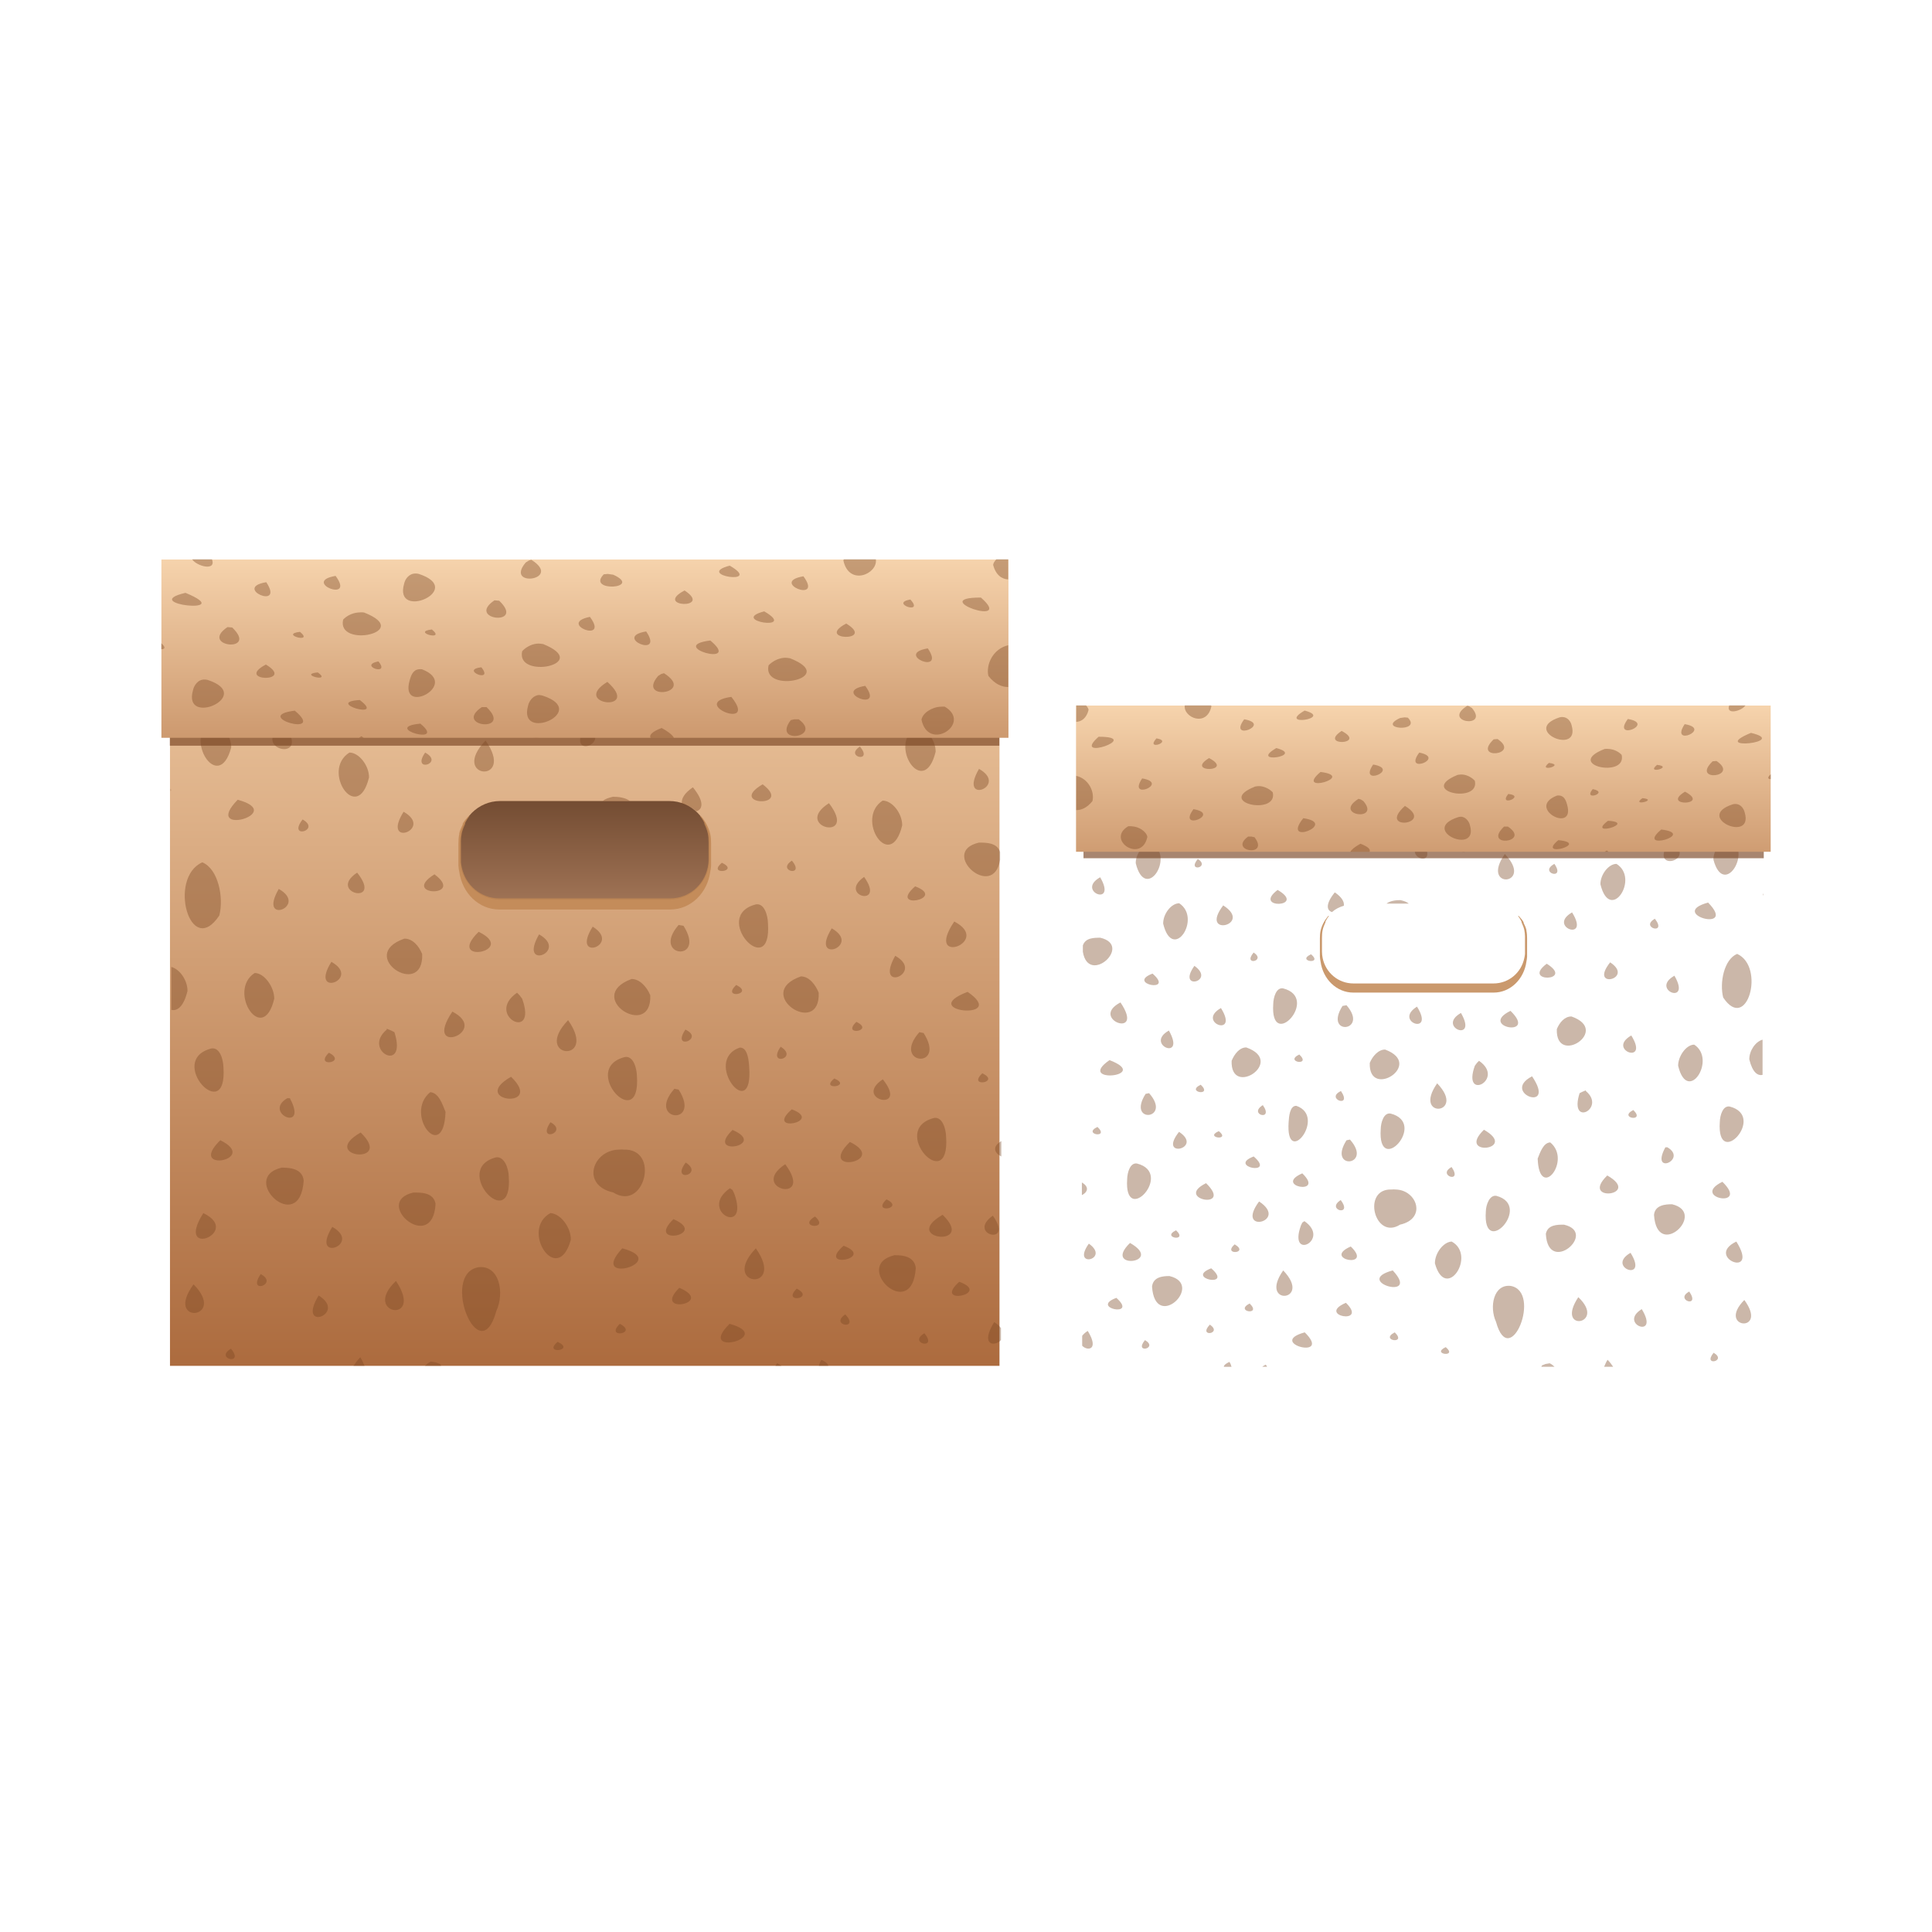 <svg:svg xmlns:dc="http://purl.org/dc/elements/1.1/" xmlns:ns1="http://sodipodi.sourceforge.net/DTD/sodipodi-0.dtd" xmlns:ns2="http://www.inkscape.org/namespaces/inkscape" xmlns:ns3="http://www.w3.org/1999/xlink" xmlns:ns5="http://creativecommons.org/ns#" xmlns:rdf="http://www.w3.org/1999/02/22-rdf-syntax-ns#" xmlns:svg="http://www.w3.org/2000/svg" height="658.344" id="svg2" version="1.1" viewBox="-34.161 -179.141 658.344 658.344" width="658.344" ns1:docname="Toolbox.svg" ns2:version="0.48.4 r9939">
  <svg:defs id="defs4">
    <svg:linearGradient id="linearGradient11192">
      <svg:stop id="stop11194" offset="0" style="stop-color:#502d16" />
      <svg:stop id="stop11196" offset="1" style="stop-color:#deaa87" />
    </svg:linearGradient>
    <svg:linearGradient id="linearGradient8379-8">
      <svg:stop id="stop8381-8" offset="0" style="stop-color:#a05a2c" />
      <svg:stop id="stop8383-2" offset="1" style="stop-color:#ffe0ba" />
    </svg:linearGradient>
    <svg:linearGradient gradientUnits="userSpaceOnUse" id="linearGradient4334" x1="233.99" x2="233.99" y1="452.34" y2="464.18" ns2:collect="always" ns3:href="#linearGradient11192" />
    <svg:linearGradient gradientTransform="matrix(.466 0 0 .715 114.49 5.304)" gradientUnits="userSpaceOnUse" id="linearGradient4336" x1="238.65" x2="238.65" y1="32.483" y2="-21.862" ns2:collect="always" ns3:href="#linearGradient8379-8" />
    <svg:linearGradient gradientTransform="matrix(.476 0 0 .195 111.99 448.15)" gradientUnits="userSpaceOnUse" id="linearGradient4338" x1="238.65" x2="238.65" y1="72.926" y2="-27.915" ns2:collect="always" ns3:href="#linearGradient8379-8" />
    <svg:linearGradient gradientTransform="matrix(.476 0 0 .195 111.99 448.15)" gradientUnits="userSpaceOnUse" id="linearGradient4344" x1="238.65" x2="238.65" y1="78.261" y2="-27.915" ns2:collect="always" ns3:href="#linearGradient8379-8" />
  </svg:defs>
  <ns1:namedview bordercolor="#666666" borderopacity="1.0" id="base" pagecolor="#ffffff" showgrid="false" ns2:current-layer="layer1" ns2:cx="343.09297" ns2:cy="160.85652" ns2:document-units="px" ns2:pageopacity="0.0" ns2:pageshadow="2" ns2:window-height="1017" ns2:window-maximized="1" ns2:window-width="1920" ns2:window-x="-8" ns2:window-y="-8" ns2:zoom="0.7" />
  <svg:g id="layer1" transform="translate(0 -752.36)" ns2:groupmode="layer" ns2:label="Layer 1">
    <svg:g id="g4310" transform="translate(-.811 6.475)">
      <svg:g id="g16187" transform="matrix(9.277 0 0 9.353 -1965.9 -3386.6)">
        <svg:g id="g16189" transform="translate(0 -3.447)">
          <svg:path d="m224.32 455.04h10.96v4.411h-10.96z" id="rect16191" style="fill:url(#linearGradient4334)" ns2:connector-curvature="0" />
          <svg:path d="m214.56 0.052v23.479h30.469v-23.479zm12.125 2.901h6.219c0.808 0 1.469 0.661 1.469 1.469v0.656c0 0.808-0.661 1.469-1.469 1.469h-6.219c-0.808 0-1.469-0.661-1.469-1.469v-0.656c0-0.808 0.661-1.469 1.469-1.469z" id="path16193" style="fill:url(#linearGradient4336)" transform="translate(0 452.36)" ns1:nodetypes="cccccsssssssss" ns2:connector-curvature="0" />
          <svg:path d="m216.09 0.031c-1.068 0.586 0.256 2.698 0.719 0.969 0.007-0.42-0.357-0.942-0.719-0.969zm15.906 0c-0.203 0.339 0.341 0.22 0 0zm-13.25 0.125c-1.374 0.899 1.107 1.482 0 0zm11.094 0.031c-0.836 1.321 1.089 0.673 0 0zm12.125 0.062c-1.056 0.65 0.29 2.657 0.719 0.906 0.006-0.419-0.36-0.905-0.719-0.906zm-13.938 0.062c-0.69 0.407 0.576 0.502 0 0zm-1.875 0.438c-1.353 1.399 1.137 1.606 0 0zm13.75 0.219c-0.589 0.386 0.515 0.611 0 0zm-18.75 0.219c-1.056 0.65 0.29 2.657 0.719 0.906 0.006-0.419-0.36-0.905-0.719-0.906zm2.781 0c-0.53 0.759 0.731 0.397 0 0zm20.344 0.594c-0.79 1.357 1.119 0.628 0 0zm-10.51 0.672c-0.317 0.214-0.417 0.413-0.406 0.562 0.001 0.01-0.002 0.022 0 0.031 0.204 0.062 0.376 0.143 0.531 0.281 0.218-0.058 0.328-0.325-0.125-0.875zm-2.938 0.344c-0.174 0.04-0.289 0.083-0.375 0.156h1c-0.174-0.133-0.435-0.156-0.625-0.156zm5.5-0.453c-1.339 0.776 1.163 0.87 0 0zm-21.75 0.156v0.094c0.025-0.025 0.027-0.056 0-0.094zm2.469 0.406c-1.358 1.378 1.859 0.5 0 0zm23.688 0.031c-1.029 0.669 0.293 2.649 0.719 0.906 0.007-0.428-0.357-0.905-0.719-0.906zm-1.97 0.094c-1.378 0.871 1.111 1.449 0 0zm-15.625 0.312c-0.845 1.344 1.136 0.644 0 0zm-3.71 0.281c-0.576 0.745 0.702 0.394 0 0zm24.84 0.844c-1.48 0.341 0.532 2.143 0.781 0.625v-0.281c-0.11-0.346-0.51-0.345-0.78-0.344zm-9.438 0.734c-0.572 0.473 0.688 0.322 0 0zm2.57-0.078c-0.589 0.386 0.515 0.611 0 0zm-21.656 0.062c-1.274 0.567-0.444 3.527 0.625 1.938 0.17-0.658-0.038-1.7-0.625-1.938zm5.688 0.375c-1.127 0.74 0.985 1.23 0 0zm2.84 0.062c-1.279 0.793 1.16 0.855 0 0zm15.781 0.094c-0.99 0.696 0.816 1.134 0 0zm1.875 0.344c-1.027 0.887 1.206 0.451 0 0zm-23.375 0.094c-0.79 1.357 1.119 0.628 0 0zm17.531 0.562c-1.691 0.424 0.589 2.855 0.438 0.688-0.007-0.287-0.132-0.735-0.438-0.688zm7.281 0.625c-1.136 1.666 1.433 0.741 0 0zm-10.125 0.125c-1.03 1.18 1.04 1.382 0.18 0.031zm-3.156 0.062c-0.836 1.321 1.089 0.673 0 0zm8.781 0.062c-0.845 1.344 1.136 0.644 0 0zm-12.969 0.125c-1.258 1.217 1.474 0.717 0 0zm2.219 0.094c-0.79 1.357 1.119 0.628 0 0zm-4.95 0.156c-1.785 0.62 0.717 2.229 0.656 0.562-0.123-0.303-0.359-0.567-0.656-0.562zm18.031 0.625c-0.793 1.401 1.118 0.621 0 0zm-20.71 0.219c-0.845 1.344 1.136 0.644 0 0zm-5.88 0.188v1.562c0.22 0.053 0.454-0.115 0.594-0.688 0.005-0.377-0.274-0.79-0.594-0.875zm3.062 0.219c-1.024 0.657 0.3 2.682 0.719 0.938 0.003-0.419-0.359-0.936-0.719-0.938zm20.062 0.125c-1.785 0.62 0.717 2.261 0.656 0.594-0.123-0.303-0.359-0.598-0.656-0.594zm-6.219 0.094c-1.781 0.657 0.751 2.242 0.688 0.594-0.123-0.303-0.39-0.598-0.688-0.594zm3.844 0.219c-0.571 0.536 0.701 0.332 0 0zm8.5 0.25c-1.931 0.732 1.563 1.068 0 0zm-16.55 0.031c-1.199 0.824 0.775 1.832 0.188 0.219l-0.094-0.125zm-2.375 0.688c-1.136 1.666 1.433 0.741 0 0zm4.25 0.312c-1.353 1.399 1.137 1.606 0 0zm10.59 0.062c-0.571 0.536 0.701 0.332 0 0zm-17.25 0.25v0.031c-0.928 0.769 0.773 1.638 0.281 0.094l-0.125-0.062zm10.969 0.031c-0.535 0.792 0.736 0.339 0 0zm8.594 0.094c-1.052 1.18 1.022 1.382 0.156 0.031zm-5.094 0.531c-0.52 0.734 0.684 0.424 0 0zm-1.5 0.031c-1.395 0.474 0.492 2.821 0.344 0.719-0.015-0.245-0.054-0.728-0.344-0.719zm-19.406 0.031c-1.691 0.424 0.589 2.855 0.438 0.688-0.007-0.287-0.132-0.735-0.438-0.688zm4.312 0.156c-0.575 0.557 0.706 0.361 0 0zm10.875 0.156c-1.691 0.424 0.589 2.855 0.438 0.688-0.007-0.287-0.132-0.735-0.438-0.688zm13.125 0.594c-0.571 0.536 0.701 0.332 0 0zm-17.31 0.126c-1.586 0.901 1.268 1.219 0 0zm11.875 0.062c-0.568 0.452 0.684 0.295 0 0zm1.781 0.031c-1.127 0.74 0.985 1.23 0 0zm-7.656 0.344c-1.052 1.18 1.022 1.382 0.156 0.031zm-8.969 0.125c-0.988 0.802 0.494 2.636 0.562 0.719-0.112-0.281-0.254-0.703-0.562-0.719zm-5.25 0.219c-0.923 0.538 0.792 1.285 0.094 0zm18.531 0.406c-1.027 0.887 1.206 0.451 0 0zm5.23 0.313c-1.691 0.424 0.589 2.855 0.438 0.688-0.007-0.287-0.132-0.735-0.438-0.688zm-14.094 0.156c-0.526 0.769 0.688 0.367 0 0zm6.688 0.281c-1.051 1.004 1.329 0.574 0 0zm-13.66 0.094c-1.586 0.901 1.268 1.219 0 0zm-5.156 0.281c-1.258 1.217 1.474 0.717 0 0zm28.688 0.031c-0.369 0.215-0.229 0.449 0 0.562zm-5.562 0.031c-1.258 1.217 1.474 0.717 0 0zm-8.5 0.281c-0.95 0.027-1.395 1.294-0.188 1.562 1.145 0.713 1.728-1.616 0.375-1.562-0.068-0.01-0.124-0.002-0.188 0zm-4.5 0.281c-1.66 0.433 0.63 2.847 0.469 0.688-0.007-0.287-0.163-0.735-0.469-0.688zm6.969 0.188c-0.572 0.755 0.695 0.441 0 0zm3.656 0.062c-1.374 0.899 1.107 1.482 0 0zm-18.5 0.125c-1.598 0.381 0.679 2.522 0.812 0.469-0.047-0.441-0.52-0.471-0.812-0.469zm16.469 0.75c-1.199 0.824 0.744 1.801 0.156 0.188l-0.062-0.125zm-11.625 0.156c-1.539 0.35 0.718 2.28 0.812 0.406-0.083-0.413-0.53-0.406-0.812-0.406zm17.375 0.25c-0.571 0.536 0.701 0.332 0 0zm-25.094 0.5c-1.08 1.698 1.456 0.699 0 0zm12.75 0c-1.133 0.611 0.263 2.707 0.75 0.969 0.005-0.449-0.376-0.95-0.75-0.969zm14.406 0.062c-1.586 0.901 1.268 1.219 0 0zm1.844 0.031c-0.99 0.696 0.816 1.134 0 0zm-6.531 0.031c-0.69 0.407 0.576 0.502 0 0zm-5.2 0.096c-1.051 1.004 1.329 0.574 0 0zm-12.531 0.281c-0.845 1.344 1.136 0.644 0 0zm18.781 0.688c-1.027 0.887 1.206 0.451 0 0zm-8.13 0.094c-1.302 1.387 1.842 0.486 0 0zm4.906 0c-1.353 1.399 1.137 1.606 0 0zm5.094 0.25c-1.593 0.375 0.644 2.498 0.781 0.469-0.05-0.437-0.492-0.47-0.781-0.469zm-15.281 0.438c-1.425 0.244 0.039 3.824 0.656 1.594 0.308-0.662 0.111-1.68-0.656-1.594zm-8 0.25c-0.526 0.769 0.688 0.367 0 0zm4.969 0.25c-1.299 1.22 1.071 1.602 0 0zm20.69 0.031c-1.008 0.893 1.227 0.445 0 0zm-28.125 0.094c-1.11 1.498 1.267 1.276 0 0zm17.844 0.125c-1.032 1.001 1.359 0.577 0 0zm4.312 0.031c-0.575 0.557 0.706 0.361 0 0zm-17.562 0.25c-0.838 1.367 1.088 0.666 0 0zm19.344 0.688c-0.601 0.409 0.559 0.587 0 0zm5.469 0.281c-0.529 0.855 0.021 0.903 0.25 0.656v-0.438c-0.057-0.072-0.126-0.144-0.25-0.219zm-13.75 0.063c-0.575 0.557 0.706 0.361 0 0zm4.031 0c-1.279 1.255 1.751 0.475 0 0zm7.156 0.344c-0.63 0.369 0.52 0.627 0 0zm-13.47 0.312c-0.572 0.473 0.688 0.322 0 0zm-12 0.25c-0.63 0.369 0.52 0.627 0 0zm4.75 0.312c-0.104 0.107-0.188 0.219-0.25 0.312h0.406c-0.046-0.09-0.081-0.206-0.156-0.312zm16.938 0.094c-0.061 0.091-0.074 0.159-0.094 0.219h0.344c-0.003-0.074-0.08-0.14-0.25-0.219zm-14.344 0.062c-0.102 0.046-0.165 0.107-0.219 0.156h0.594c-0.01-0.025-0.019-0.035-0.031-0.062l-0.156-0.062zm12.719 0.062c-0.042 0.04-0.039 0.061-0.062 0.094h0.219c-0.035-0.031-0.089-0.059-0.156-0.094z" id="path16195" style="opacity:.385;fill:#784421" transform="translate(0 452.36)" ns1:nodetypes="cccccccccccccccccccccccccccccccccccccccccccccccccccccccccccccccccccccccccccccccccccccccccccccccccccccccccccccccccccccccccccccccccccccccccccccccccccccccccccccccccccccccccccccccccccccccccccccccccccccccccccccccccccccccccccccccccccccccccccccccccccccccccccccccccccccccccccccccccccccc" ns2:connector-curvature="0" />
          <svg:path d="m225.53 3.5c-0.08 0.089-0.163 0.175-0.219 0.281-0.004 0.007 0.004 0.024 0 0.031-0.05 0.099-0.098 0.202-0.125 0.312-0.003 0.01 0.002 0.021 0 0.031-0.025 0.111-0.031 0.224-0.031 0.344-0.001 0.021 0 0.041 0 0.062v0.656 0.094c0.004 0.073 0.017 0.149 0.031 0.219 0.106 0.773 0.712 1.375 1.469 1.375h6.281c0.757 0 1.363-0.602 1.469-1.375 0.014-0.07 0.027-0.146 0.031-0.219v-0.094-0.656c0-0.021 0.001-0.042 0-0.062 0-0.12-0.006-0.233-0.031-0.344-0.059-0.252-0.185-0.47-0.344-0.656-0.005-0.006-0.026 0.006-0.031 0 0.062 0.081 0.111 0.156 0.156 0.25 0.004 0.009-0.004 0.023 0 0.031 0.048 0.104 0.1 0.228 0.125 0.344s0.031 0.222 0.031 0.344v0.625c0 0.098-0.012 0.189-0.031 0.281-0.134 0.644-0.696 1.125-1.375 1.125h-6.281c-0.679 0-1.241-0.481-1.375-1.125-0.013-0.062-0.027-0.123-0.031-0.188v-0.094-0.625c0-0.022-0.001-0.041 0-0.062 0-0.095 0.014-0.19 0.031-0.281 0.025-0.115 0.077-0.24 0.125-0.344 0.004-0.009-0.004-0.023 0-0.031 0.046-0.094 0.094-0.169 0.156-0.25-0.005 0.006-0.026-0.006-0.031 0z" id="path16197" style="opacity:.854;fill:#c18854" transform="translate(0 452.36)" ns2:connector-curvature="0" />
        </svg:g>
        <svg:g id="g16199" transform="matrix(1 0 0 .764 0 103.37)">
          <svg:g id="g16201" transform="translate(-.005)">
            <svg:path d="m214.56 452.68v0.827h30.469v-0.827h-30.469z" id="path16203" style="opacity:.644;fill:#784421" ns2:connector-curvature="0" />
            <svg:path d="m214.25 444.63h31.113v8.501h-31.113z" id="path16205" style="fill:url(#linearGradient4338)" ns2:connector-curvature="0" />
            <svg:path d="m215.38 444.62c0.156 0.324 0.895 0.586 0.728 0h-0.728zm23.935 0c-0.005 0.019-0.012 0.037-0.015 0.056 0.209 1.243 1.27 0.642 1.193-0.056h-1.179zm5.602 0c-0.058 0.086-0.106 0.167-0.116 0.263 0.095 0.489 0.324 0.683 0.553 0.695v-0.958h-0.437zm-17.082 0.019-0.087 0.038-0.116 0.094c-0.8 1.226 1.388 0.838 0.204-0.131zm7.29 0.282c-1.327 0.455 1.274 0.962 0 0zm-11.538 0.376c-0.249-0.005-0.389 0.278-0.422 0.488-0.397 1.792 2.29 0.275 0.538-0.47-0.04-0.014-0.081-0.018-0.116-0.019zm7.057 0.019-0.145 0.019c-0.657 0.871 1.462 0.678 0.349 0.019l-0.204-0.038zm-9.996 0.094c-1.278 0.283 0.751 1.326 0 0zm17.184 0.019c-1.277 0.283 0.751 1.326 0 0zm-19.73 0.282c-1.256 0.267 0.69 1.363 0 0zm15.365 0.394c-1.169 0.798 1.065 0.915 0 0zm-18.333 0.113c-1.777 0.542 1.972 1.059 0 0zm29.217 0.225c-2.03-0.005 1.293 1.472 0 0zm-2.59 0.094c-0.789 0.172 0.532 0.76 0 0zm-15.278 0.038c-1.067 0.94 1.165 1.254 0.175 0.019l-0.175-0.019zm9.909 0.526c-1.327 0.455 1.274 0.962 0 0zm-14.929 0.056c-0.224 0.031-0.415 0.168-0.538 0.338-0.247 1.391 2.601 0.593 0.771-0.338-0.079-0.018-0.158-0.01-0.233 0zm8.527 0.207c-1.231 0.318 0.744 1.305 0 0zm9.414 0.319c-1.181 0.811 1.117 0.882 0 0zm-22.728 0.169c-1.067 0.941 1.165 1.254 0.175 0.019l-0.175-0.019zm7.508 0.113c-0.782 0.119 0.548 0.582 0 0zm7.872 0.094c-1.258 0.273 0.692 1.324 0 0zm-12.717 0.019c-0.782 0.119 0.548 0.582 0 0zm15.074 0.413c-1.645 0.267 1.205 1.314 0 0zm-20.167 0.132v0.282c0.116 0.008 0.187-0.074 0-0.282zm13.794 0.019c-0.224 0.031-0.415 0.187-0.538 0.357-0.247 1.375 2.592 0.624 0.771-0.338-0.079-0.018-0.158-0.029-0.233-0.019zm17.315 0.075c-0.555 0.164-0.828 0.917-0.728 1.465 0.241 0.396 0.501 0.532 0.728 0.526v-1.991zm-2.954 0.15c-1.258 0.273 0.692 1.324 0 0zm-5.296 0.451c-0.224 0.031-0.43 0.187-0.553 0.357-0.247 1.391 2.615 0.593 0.786-0.338-0.079-0.018-0.158-0.029-0.233-0.019zm-14.885 0.169c-0.773 0.201 0.473 0.738 0 0zm-4.132 0.15c-1.181 0.811 1.117 0.882 0 0zm7.915 0.132c-0.819 0.117 0.483 0.791 0 0zm-2.299 0.094c-0.225 0.026-0.297 0.348-0.335 0.526-0.387 1.738 1.882 0.193 0.451-0.526-0.038-0.009-0.084-0.004-0.116 0zm-3.71 0.15c-0.76 0.092 0.554 0.511 0 0zm12.717 0.038-0.102 0.038-0.116 0.094c-0.8 1.225 1.403 0.838 0.218-0.131zm-16.878 0.301c-0.249-0.005-0.389 0.297-0.422 0.507-0.397 1.792 2.29 0.257 0.538-0.488-0.04-0.014-0.081-0.018-0.116-0.019zm14.798 0.113c-1.384 1.093 1.286 1.489 0 0zm9.472 0.188c-1.278 0.283 0.751 1.326 0 0zm-12.048 0.451c-0.188 0.062-0.306 0.308-0.335 0.488-0.397 1.792 2.29 0.275 0.538-0.47-0.08-0.028-0.141-0.04-0.204-0.019zm7.13 0.075c-1.604 0.296 1.026 1.665 0 0zm-13.648 0.15c-1.331 0.104 0.995 0.983 0 0zm21.345 0.319c-0.339 0.014-0.675 0.311-0.713 0.62 0.255 1.567 1.875 0.169 0.858-0.62-0.048-0.01-0.097-0.002-0.145 0zm-16.864 0.019c-1.067 0.941 1.165 1.236 0.175 0h-0.175zm-6.868 0.169c-1.645 0.267 1.205 1.314 0 0zm18.348 0.413-0.131 0.038c-0.691 1.189 1.194 0.823 0.291-0.038h-0.16zm-13.735 0.207c-1.476 0.179 1.008 1.087 0 0zm8.861 0.207c-0.37 0.184-0.462 0.347-0.407 0.47h0.858c-0.04-0.111-0.17-0.27-0.451-0.47zm-11.029 0.394c-0.036 0.027-0.057 0.05-0.087 0.075h0.175c-0.03-0.026-0.052-0.047-0.087-0.075z" id="path16207" style="opacity:.385;fill:#784421" ns2:connector-curvature="0" />
          </svg:g>
        </svg:g>
      </svg:g>
      <svg:g id="g16209" transform="matrix(-7.608 0 0 7.671 2200 -2591.6)">
        <svg:g id="g16211" transform="translate(0 -3.447)">
          <svg:path d="m224.32 455.04h10.96v4.411h-10.96z" id="rect16213" style="fill:url(#linearGradient4334)" ns2:connector-curvature="0" />
          <svg:path d="m214.56 0.052v23.479h30.469v-23.479zm12.125 2.901h6.219c0.808 0 1.469 0.661 1.469 1.469v0.656c0 0.808-0.661 1.469-1.469 1.469h-6.219c-0.808 0-1.469-0.661-1.469-1.469v-0.656c0-0.808 0.661-1.469 1.469-1.469z" id="path16215" style="fill:url(#linearGradient4336)" transform="translate(0 452.36)" ns1:nodetypes="cccccsssssssss" ns2:connector-curvature="0" />
          <svg:path d="m216.09 0.031c-1.068 0.586 0.256 2.698 0.719 0.969 0.007-0.42-0.357-0.942-0.719-0.969zm15.906 0c-0.203 0.339 0.341 0.22 0 0zm-13.25 0.125c-1.374 0.899 1.107 1.482 0 0zm11.094 0.031c-0.836 1.321 1.089 0.673 0 0zm12.125 0.062c-1.056 0.65 0.29 2.657 0.719 0.906 0.006-0.419-0.36-0.905-0.719-0.906zm-13.938 0.062c-0.69 0.407 0.576 0.502 0 0zm-1.875 0.438c-1.353 1.399 1.137 1.606 0 0zm13.75 0.219c-0.589 0.386 0.515 0.611 0 0zm-18.75 0.219c-1.056 0.65 0.29 2.657 0.719 0.906 0.006-0.419-0.36-0.905-0.719-0.906zm2.781 0c-0.53 0.759 0.731 0.397 0 0zm20.344 0.594c-0.79 1.357 1.119 0.628 0 0zm-10.51 0.672c-0.317 0.214-0.417 0.413-0.406 0.562 0.001 0.01-0.002 0.022 0 0.031 0.204 0.062 0.376 0.143 0.531 0.281 0.218-0.058 0.328-0.325-0.125-0.875zm-2.938 0.344c-0.174 0.04-0.289 0.083-0.375 0.156h1c-0.174-0.133-0.435-0.156-0.625-0.156zm5.5-0.453c-1.339 0.776 1.163 0.87 0 0zm-21.75 0.156v0.094c0.025-0.025 0.027-0.056 0-0.094zm2.469 0.406c-1.358 1.378 1.859 0.5 0 0zm23.688 0.031c-1.029 0.669 0.293 2.649 0.719 0.906 0.007-0.428-0.357-0.905-0.719-0.906zm-1.97 0.094c-1.378 0.871 1.111 1.449 0 0zm-15.625 0.312c-0.845 1.344 1.136 0.644 0 0zm-3.71 0.281c-0.576 0.745 0.702 0.394 0 0zm24.84 0.844c-1.48 0.341 0.532 2.143 0.781 0.625v-0.281c-0.11-0.346-0.51-0.345-0.78-0.344zm-9.438 0.734c-0.572 0.473 0.688 0.322 0 0zm2.57-0.078c-0.589 0.386 0.515 0.611 0 0zm-21.656 0.062c-1.274 0.567-0.444 3.527 0.625 1.938 0.17-0.658-0.038-1.7-0.625-1.938zm5.688 0.375c-1.127 0.74 0.985 1.23 0 0zm2.84 0.062c-1.279 0.793 1.16 0.855 0 0zm15.781 0.094c-0.99 0.696 0.816 1.134 0 0zm1.875 0.344c-1.027 0.887 1.206 0.451 0 0zm-23.375 0.094c-0.79 1.357 1.119 0.628 0 0zm17.531 0.562c-1.691 0.424 0.589 2.855 0.438 0.688-0.007-0.287-0.132-0.735-0.438-0.688zm7.281 0.625c-1.136 1.666 1.433 0.741 0 0zm-10.125 0.125c-1.03 1.18 1.04 1.382 0.18 0.031zm-3.156 0.062c-0.836 1.321 1.089 0.673 0 0zm8.781 0.062c-0.845 1.344 1.136 0.644 0 0zm-12.969 0.125c-1.258 1.217 1.474 0.717 0 0zm2.219 0.094c-0.79 1.357 1.119 0.628 0 0zm-4.95 0.156c-1.785 0.62 0.717 2.229 0.656 0.562-0.123-0.303-0.359-0.567-0.656-0.562zm18.031 0.625c-0.793 1.401 1.118 0.621 0 0zm-20.71 0.219c-0.845 1.344 1.136 0.644 0 0zm-5.88 0.188v1.562c0.22 0.053 0.454-0.115 0.594-0.688 0.005-0.377-0.274-0.79-0.594-0.875zm3.062 0.219c-1.024 0.657 0.3 2.682 0.719 0.938 0.003-0.419-0.359-0.936-0.719-0.938zm20.062 0.125c-1.785 0.62 0.717 2.261 0.656 0.594-0.123-0.303-0.359-0.598-0.656-0.594zm-6.219 0.094c-1.781 0.657 0.751 2.242 0.688 0.594-0.123-0.303-0.39-0.598-0.688-0.594zm3.844 0.219c-0.571 0.536 0.701 0.332 0 0zm8.5 0.25c-1.931 0.732 1.563 1.068 0 0zm-16.55 0.031c-1.199 0.824 0.775 1.832 0.188 0.219l-0.094-0.125zm-2.375 0.688c-1.136 1.666 1.433 0.741 0 0zm4.25 0.312c-1.353 1.399 1.137 1.606 0 0zm10.59 0.062c-0.571 0.536 0.701 0.332 0 0zm-17.25 0.25v0.031c-0.928 0.769 0.773 1.638 0.281 0.094l-0.125-0.062zm10.969 0.031c-0.535 0.792 0.736 0.339 0 0zm8.594 0.094c-1.052 1.18 1.022 1.382 0.156 0.031zm-5.094 0.531c-0.52 0.734 0.684 0.424 0 0zm-1.5 0.031c-1.395 0.474 0.492 2.821 0.344 0.719-0.015-0.245-0.054-0.728-0.344-0.719zm-19.406 0.031c-1.691 0.424 0.589 2.855 0.438 0.688-0.007-0.287-0.132-0.735-0.438-0.688zm4.312 0.156c-0.575 0.557 0.706 0.361 0 0zm10.875 0.156c-1.691 0.424 0.589 2.855 0.438 0.688-0.007-0.287-0.132-0.735-0.438-0.688zm13.125 0.594c-0.571 0.536 0.701 0.332 0 0zm-17.31 0.126c-1.586 0.901 1.268 1.219 0 0zm11.875 0.062c-0.568 0.452 0.684 0.295 0 0zm1.781 0.031c-1.127 0.74 0.985 1.23 0 0zm-7.656 0.344c-1.052 1.18 1.022 1.382 0.156 0.031zm-8.969 0.125c-0.988 0.802 0.494 2.636 0.562 0.719-0.112-0.281-0.254-0.703-0.562-0.719zm-5.25 0.219c-0.923 0.538 0.792 1.285 0.094 0zm18.531 0.406c-1.027 0.887 1.206 0.451 0 0zm5.23 0.313c-1.691 0.424 0.589 2.855 0.438 0.688-0.007-0.287-0.132-0.735-0.438-0.688zm-14.094 0.156c-0.526 0.769 0.688 0.367 0 0zm6.688 0.281c-1.051 1.004 1.329 0.574 0 0zm-13.66 0.094c-1.586 0.901 1.268 1.219 0 0zm-5.156 0.281c-1.258 1.217 1.474 0.717 0 0zm28.688 0.031c-0.369 0.215-0.229 0.449 0 0.562zm-5.562 0.031c-1.258 1.217 1.474 0.717 0 0zm-8.5 0.281c-0.95 0.027-1.395 1.294-0.188 1.562 1.145 0.713 1.728-1.616 0.375-1.562-0.068-0.01-0.124-0.002-0.188 0zm-4.5 0.281c-1.66 0.433 0.63 2.847 0.469 0.688-0.007-0.287-0.163-0.735-0.469-0.688zm6.969 0.188c-0.572 0.755 0.695 0.441 0 0zm3.656 0.062c-1.374 0.899 1.107 1.482 0 0zm-18.5 0.125c-1.598 0.381 0.679 2.522 0.812 0.469-0.047-0.441-0.52-0.471-0.812-0.469zm16.469 0.75c-1.199 0.824 0.744 1.801 0.156 0.188l-0.062-0.125zm-11.625 0.156c-1.539 0.35 0.718 2.28 0.812 0.406-0.083-0.413-0.53-0.406-0.812-0.406zm17.375 0.25c-0.571 0.536 0.701 0.332 0 0zm-25.094 0.5c-1.08 1.698 1.456 0.699 0 0zm12.75 0c-1.133 0.611 0.263 2.707 0.75 0.969 0.005-0.449-0.376-0.95-0.75-0.969zm14.406 0.062c-1.586 0.901 1.268 1.219 0 0zm1.844 0.031c-0.99 0.696 0.816 1.134 0 0zm-6.531 0.031c-0.69 0.407 0.576 0.502 0 0zm-5.2 0.096c-1.051 1.004 1.329 0.574 0 0zm-12.531 0.281c-0.845 1.344 1.136 0.644 0 0zm18.781 0.688c-1.027 0.887 1.206 0.451 0 0zm-8.13 0.094c-1.302 1.387 1.842 0.486 0 0zm4.906 0c-1.353 1.399 1.137 1.606 0 0zm5.094 0.25c-1.593 0.375 0.644 2.498 0.781 0.469-0.05-0.437-0.492-0.47-0.781-0.469zm-15.281 0.438c-1.425 0.244 0.039 3.824 0.656 1.594 0.308-0.662 0.111-1.68-0.656-1.594zm-8 0.25c-0.526 0.769 0.688 0.367 0 0zm4.969 0.25c-1.299 1.22 1.071 1.602 0 0zm20.69 0.031c-1.008 0.893 1.227 0.445 0 0zm-28.125 0.094c-1.11 1.498 1.267 1.276 0 0zm17.844 0.125c-1.032 1.001 1.359 0.577 0 0zm4.312 0.031c-0.575 0.557 0.706 0.361 0 0zm-17.562 0.25c-0.838 1.367 1.088 0.666 0 0zm19.344 0.688c-0.601 0.409 0.559 0.587 0 0zm5.469 0.281c-0.529 0.855 0.021 0.903 0.25 0.656v-0.438c-0.057-0.072-0.126-0.144-0.25-0.219zm-13.75 0.063c-0.575 0.557 0.706 0.361 0 0zm4.031 0c-1.279 1.255 1.751 0.475 0 0zm7.156 0.344c-0.63 0.369 0.52 0.627 0 0zm-13.47 0.312c-0.572 0.473 0.688 0.322 0 0zm-12 0.25c-0.63 0.369 0.52 0.627 0 0zm4.75 0.312c-0.104 0.107-0.188 0.219-0.25 0.312h0.406c-0.046-0.09-0.081-0.206-0.156-0.312zm16.938 0.094c-0.061 0.091-0.074 0.159-0.094 0.219h0.344c-0.003-0.074-0.08-0.14-0.25-0.219zm-14.344 0.062c-0.102 0.046-0.165 0.107-0.219 0.156h0.594c-0.01-0.025-0.019-0.035-0.031-0.062l-0.156-0.062zm12.719 0.062c-0.042 0.04-0.039 0.061-0.062 0.094h0.219c-0.035-0.031-0.089-0.059-0.156-0.094z" id="path16217" style="opacity:.385;fill:#784421" transform="translate(0 452.36)" ns1:nodetypes="cccccccccccccccccccccccccccccccccccccccccccccccccccccccccccccccccccccccccccccccccccccccccccccccccccccccccccccccccccccccccccccccccccccccccccccccccccccccccccccccccccccccccccccccccccccccccccccccccccccccccccccccccccccccccccccccccccccccccccccccccccccccccccccccccccccccccccccccccccccc" ns2:connector-curvature="0" />
          <svg:path d="m225.53 3.5c-0.08 0.089-0.163 0.175-0.219 0.281-0.004 0.007 0.004 0.024 0 0.031-0.05 0.099-0.098 0.202-0.125 0.312-0.003 0.01 0.002 0.021 0 0.031-0.025 0.111-0.031 0.224-0.031 0.344-0.001 0.021 0 0.041 0 0.062v0.656 0.094c0.004 0.073 0.017 0.149 0.031 0.219 0.106 0.773 0.712 1.375 1.469 1.375h6.281c0.757 0 1.363-0.602 1.469-1.375 0.014-0.07 0.027-0.146 0.031-0.219v-0.094-0.656c0-0.021 0.001-0.042 0-0.062 0-0.12-0.006-0.233-0.031-0.344-0.059-0.252-0.185-0.47-0.344-0.656-0.005-0.006-0.026 0.006-0.031 0 0.062 0.081 0.111 0.156 0.156 0.25 0.004 0.009-0.004 0.023 0 0.031 0.048 0.104 0.1 0.228 0.125 0.344s0.031 0.222 0.031 0.344v0.625c0 0.098-0.012 0.189-0.031 0.281-0.134 0.644-0.696 1.125-1.375 1.125h-6.281c-0.679 0-1.241-0.481-1.375-1.125-0.013-0.062-0.027-0.123-0.031-0.188v-0.094-0.625c0-0.022-0.001-0.041 0-0.062 0-0.095 0.014-0.19 0.031-0.281 0.025-0.115 0.077-0.24 0.125-0.344 0.004-0.009-0.004-0.023 0-0.031 0.046-0.094 0.094-0.169 0.156-0.25-0.005 0.006-0.026-0.006-0.031 0z" id="path16219" style="opacity:.854;fill:#c18854" transform="translate(0 452.36)" ns2:connector-curvature="0" />
        </svg:g>
        <svg:g id="g16221" transform="matrix(1 0 0 .764 0 103.37)">
          <svg:g id="g16223" transform="translate(-.005)">
            <svg:path d="m214.56 452.68v0.827h30.469v-0.827h-30.469z" id="path16225" style="opacity:.644;fill:#784421" ns2:connector-curvature="0" />
            <svg:path d="m214.25 444.63h31.113v8.501h-31.113z" id="path16227" style="fill:url(#linearGradient4344)" ns2:connector-curvature="0" />
            <svg:path d="m215.38 444.62c0.156 0.324 0.895 0.586 0.728 0h-0.728zm23.935 0c-0.005 0.019-0.012 0.037-0.015 0.056 0.209 1.243 1.27 0.642 1.193-0.056h-1.179zm5.602 0c-0.058 0.086-0.106 0.167-0.116 0.263 0.095 0.489 0.324 0.683 0.553 0.695v-0.958h-0.437zm-17.082 0.019-0.087 0.038-0.116 0.094c-0.8 1.226 1.388 0.838 0.204-0.131zm7.29 0.282c-1.327 0.455 1.274 0.962 0 0zm-11.538 0.376c-0.249-0.005-0.389 0.278-0.422 0.488-0.397 1.792 2.29 0.275 0.538-0.47-0.04-0.014-0.081-0.018-0.116-0.019zm7.057 0.019-0.145 0.019c-0.657 0.871 1.462 0.678 0.349 0.019l-0.204-0.038zm-9.996 0.094c-1.278 0.283 0.751 1.326 0 0zm17.184 0.019c-1.277 0.283 0.751 1.326 0 0zm-19.73 0.282c-1.256 0.267 0.69 1.363 0 0zm15.365 0.394c-1.169 0.798 1.065 0.915 0 0zm-18.333 0.113c-1.777 0.542 1.972 1.059 0 0zm29.217 0.225c-2.03-0.005 1.293 1.472 0 0zm-2.59 0.094c-0.789 0.172 0.532 0.76 0 0zm-15.278 0.038c-1.067 0.94 1.165 1.254 0.175 0.019l-0.175-0.019zm9.909 0.526c-1.327 0.455 1.274 0.962 0 0zm-14.929 0.056c-0.224 0.031-0.415 0.168-0.538 0.338-0.247 1.391 2.601 0.593 0.771-0.338-0.079-0.018-0.158-0.01-0.233 0zm8.527 0.207c-1.231 0.318 0.744 1.305 0 0zm9.414 0.319c-1.181 0.811 1.117 0.882 0 0zm-22.728 0.169c-1.067 0.941 1.165 1.254 0.175 0.019l-0.175-0.019zm7.508 0.113c-0.782 0.119 0.548 0.582 0 0zm7.872 0.094c-1.258 0.273 0.692 1.324 0 0zm-12.717 0.019c-0.782 0.119 0.548 0.582 0 0zm15.074 0.413c-1.645 0.267 1.205 1.314 0 0zm-20.167 0.132v0.282c0.116 0.008 0.187-0.074 0-0.282zm13.794 0.019c-0.224 0.031-0.415 0.187-0.538 0.357-0.247 1.375 2.592 0.624 0.771-0.338-0.079-0.018-0.158-0.029-0.233-0.019zm17.315 0.075c-0.555 0.164-0.828 0.917-0.728 1.465 0.241 0.396 0.501 0.532 0.728 0.526v-1.991zm-2.954 0.15c-1.258 0.273 0.692 1.324 0 0zm-5.296 0.451c-0.224 0.031-0.43 0.187-0.553 0.357-0.247 1.391 2.615 0.593 0.786-0.338-0.079-0.018-0.158-0.029-0.233-0.019zm-14.885 0.169c-0.773 0.201 0.473 0.738 0 0zm-4.132 0.15c-1.181 0.811 1.117 0.882 0 0zm7.915 0.132c-0.819 0.117 0.483 0.791 0 0zm-2.299 0.094c-0.225 0.026-0.297 0.348-0.335 0.526-0.387 1.738 1.882 0.193 0.451-0.526-0.038-0.009-0.084-0.004-0.116 0zm-3.71 0.15c-0.76 0.092 0.554 0.511 0 0zm12.717 0.038-0.102 0.038-0.116 0.094c-0.8 1.225 1.403 0.838 0.218-0.131zm-16.878 0.301c-0.249-0.005-0.389 0.297-0.422 0.507-0.397 1.792 2.29 0.257 0.538-0.488-0.04-0.014-0.081-0.018-0.116-0.019zm14.798 0.113c-1.384 1.093 1.286 1.489 0 0zm9.472 0.188c-1.278 0.283 0.751 1.326 0 0zm-12.048 0.451c-0.188 0.062-0.306 0.308-0.335 0.488-0.397 1.792 2.29 0.275 0.538-0.47-0.08-0.028-0.141-0.04-0.204-0.019zm7.13 0.075c-1.604 0.296 1.026 1.665 0 0zm-13.648 0.15c-1.331 0.104 0.995 0.983 0 0zm21.345 0.319c-0.339 0.014-0.675 0.311-0.713 0.62 0.255 1.567 1.875 0.169 0.858-0.62-0.048-0.01-0.097-0.002-0.145 0zm-16.864 0.019c-1.067 0.941 1.165 1.236 0.175 0h-0.175zm-6.868 0.169c-1.645 0.267 1.205 1.314 0 0zm18.348 0.413-0.131 0.038c-0.691 1.189 1.194 0.823 0.291-0.038h-0.16zm-13.735 0.207c-1.476 0.179 1.008 1.087 0 0zm8.861 0.207c-0.37 0.184-0.462 0.347-0.407 0.47h0.858c-0.04-0.111-0.17-0.27-0.451-0.47zm-11.029 0.394c-0.036 0.027-0.057 0.05-0.087 0.075h0.175c-0.03-0.026-0.052-0.047-0.087-0.075z" id="path16229" style="opacity:.385;fill:#784421" ns2:connector-curvature="0" />
          </svg:g>
        </svg:g>
      </svg:g>
    </svg:g>
  </svg:g>
</svg:svg>